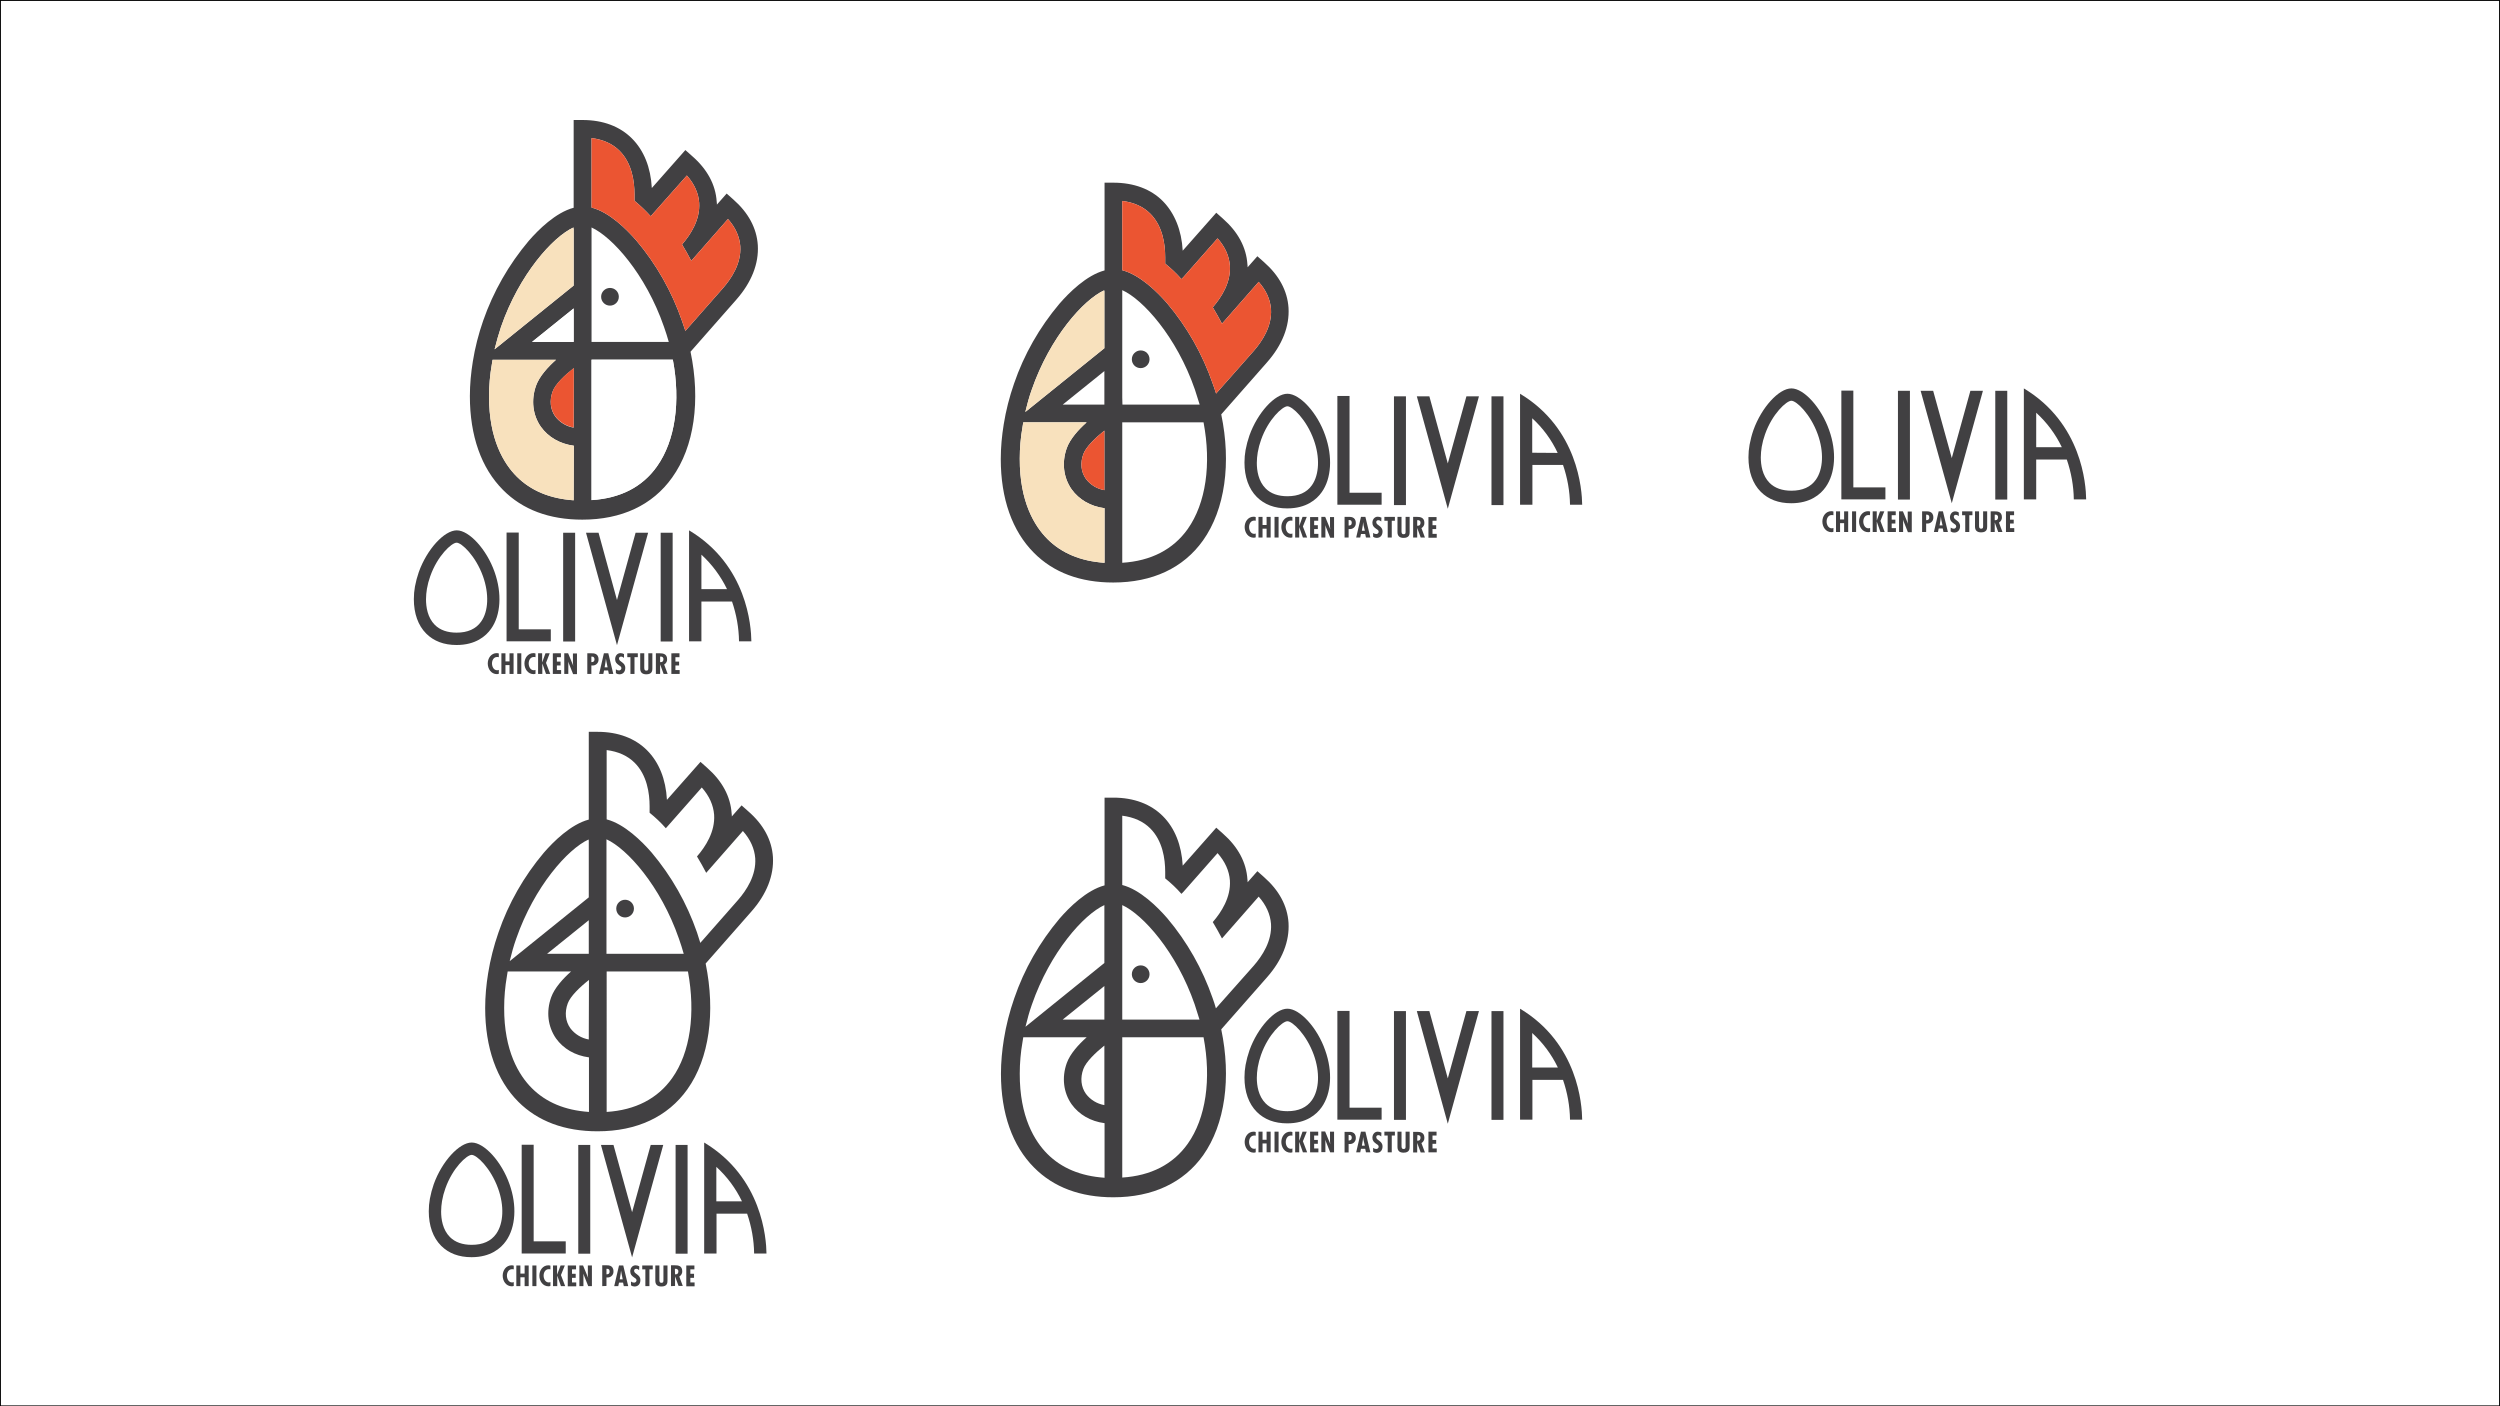 <?xml version="1.0" encoding="utf-8"?>
<!-- Generator: Adobe Illustrator 23.0.2, SVG Export Plug-In . SVG Version: 6.00 Build 0)  -->
<svg version="1.1" id="Layer_1" xmlns="http://www.w3.org/2000/svg" xmlns:xlink="http://www.w3.org/1999/xlink" x="0px" y="0px"
	 viewBox="0 0 1356.2 762.9" style="enable-background:new 0 0 1356.2 762.9;" xml:space="preserve">
<rect x="0" y="0" width="1356.2" height="762.9" fill="#333333" stroke="none"/>
<style type="text/css">
	.st0{fill:#FFFFFF;stroke:#000000;stroke-miterlimit:10;}
	.st1{fill:#414042;}
	.st2{fill:#FFFFFF;}
	.st3{fill:#F8E1BD;}
	.st4{fill:#EB5532;}
</style>
<rect class="st0" width="1356.2" height="762.9"/>
<title>Asset 4</title>
<path class="st1" d="M618.8,523.7c-2.6,0-4.8,2.1-4.8,4.8c0,2.6,2.1,4.8,4.8,4.8c2.6,0,4.8-2.1,4.8-4.8
	C623.6,525.9,621.5,523.7,618.8,523.7z"/>
<path class="st1" d="M662.5,558.4l24.8-28.2c8.3-9.4,12.3-19.6,11.7-29.6c-0.6-9.2-5.1-17.6-13.3-24.8l-3.6-3.2l-5.3,6
	c0-0.5,0-1.1-0.1-1.6c-0.6-9.2-5.1-17.6-13.3-24.8l-3.6-3.2l-18.2,20.6c-0.6-11.1-4.3-20.4-10.8-26.9s-15.7-10-26.8-10h-4.8v47.6
	c-9.8,2.6-19.2,12-24.4,18c-10.8,12.8-19.2,27.5-24.6,43.3c-2.5,7.2-4.4,14.6-5.6,22.1c-1,6.2-1.6,12.5-1.6,18.8
	c0,21.5,6.2,39.1,18,50.9c10.6,10.7,25.1,16.1,43,16.1c21.3,0,38.1-7.9,48.7-22.8C664.6,609.8,668,584.7,662.5,558.4z M599.1,638.9
	c-12.9-0.9-23.2-5.2-30.9-12.9c-6.9-6.9-15.1-20.1-15-43.6c0-5.7,0.5-11.5,1.5-17.2c0.1-0.8,0.3-1.7,0.4-2.5h34.4
	c-4.5,4-9,9-10.8,14c-2.8,7.8-1.8,16,2.6,22.3c4,5.6,10.3,9.3,17.9,10.3v29.6H599.1z M599.1,599.5c-4-0.7-7.6-2.9-10-6.1
	c-2.7-3.8-3.2-8.6-1.4-13.5c1.4-3.8,6.4-8.7,11.4-12.7V599.5z M599.1,553.1h-22.6l22.6-18.2V553.1z M599.1,491.7L599.1,491.7v30.7
	L556.3,557c1-4.1,2.1-8.2,3.5-12.1c9.9-28.5,28.1-48.8,39.3-53.9V491.7z M608.8,549.2V491c11.2,5.1,29.4,25.3,39.3,53.9
	c0.9,2.7,1.8,5.5,2.6,8.2h-41.9L608.8,549.2z M644.3,620.5c-7.9,11.1-19.9,17.3-35.5,18.3v-76.1h44.1
	C657.2,585.4,654.2,606.6,644.3,620.5z M657.8,541.4c-5.5-15.8-13.8-30.5-24.6-43.3c-5.2-6-14.7-15.5-24.4-18v-37.6
	c6.3,0.8,11.4,3.1,15.2,6.9c6.7,6.7,8.1,16.5,8.1,23.6v3.5c3.2,2.6,6.1,5.3,8.8,8.4l1-1l18.6-21.1c4.1,4.6,6.3,9.6,6.7,14.8
	c0.6,9.2-4.7,17.3-9.2,22.5l-0.1,0.1c1.8,2.9,3.4,5.9,5,8.9l14.9-17l0,0l5-5.7c4.1,4.6,6.3,9.6,6.7,14.8c0.6,9.3-4.8,17.4-9.3,22.6
	L659.6,547C659.1,545.2,658.5,543.3,657.8,541.4L657.8,541.4z"/>
<path class="st1" d="M681.2,616.1c-0.3-0.1-0.5-0.1-0.8-0.1c-1.9,0-2.8,1.8-2.8,3.5s0.9,3.7,2.8,3.7c0.3,0,0.6-0.1,0.8-0.2v2.1
	c-0.3,0.1-0.7,0.2-1,0.2c-3.2,0-5-2.9-5-5.8c0-2.8,1.8-5.6,4.9-5.6c0.4,0,0.8,0.1,1.1,0.2V616.1z"/>
<path class="st1" d="M684.9,613.9v4.4h2.2v-4.4h2.2v11.2h-2.2v-4.8h-2.2v4.8h-2.2v-11.2H684.9z"/>
<path class="st1" d="M693.6,613.9v11.2h-2.2v-11.2H693.6z"/>
<path class="st1" d="M701.1,616.1c-0.3-0.1-0.5-0.1-0.8-0.1c-1.9,0-2.8,1.8-2.8,3.5s0.8,3.7,2.8,3.7c0.3,0,0.6-0.1,0.8-0.2v2.1
	c-0.3,0.1-0.7,0.2-1,0.2c-3.2,0-5-2.9-5-5.8c0-2.8,1.8-5.6,4.9-5.6c0.4,0,0.8,0.1,1.1,0.2V616.1z"/>
<path class="st1" d="M704.8,613.9v5l0,0l1.8-5h2.3l-2.1,5.2l2.3,6h-2.3l-2-5.7l0,0v5.7h-2.2v-11.2H704.8z"/>
<path class="st1" d="M715.1,613.9v2.1h-2.2v2.4h2v2.1h-2v2.5h2.3v2.1h-4.5v-11.2L715.1,613.9L715.1,613.9z"/>
<path class="st1" d="M718.9,613.9l2.8,6.8l0,0c-0.1-0.6-0.2-1.1-0.2-1.7v-5.1h2.2v11.2h-2.1l-2.7-6.8l0,0l0.1,1.1v5.6h-2.2v-11.2
	h2.1V613.9z"/>
<path class="st1" d="M729.4,625.2V614h2.3c0.5,0,3.8-0.3,3.8,3.3c0.1,1.7-1.2,3.2-2.9,3.3c-0.2,0-0.3,0-0.5,0h-0.5v4.6L729.4,625.2z
	 M731.6,618.7c1.1,0,1.7-0.4,1.7-1.5c0-0.8-0.3-1.5-1.3-1.5h-0.4V618.7z"/>
<path class="st1" d="M740.7,613.9l2.7,11.2H741l-0.4-1.9h-2.3l-0.4,1.9h-2.2l2.6-11.2H740.7z M739.7,618.5l-0.2-1.7l0,0l-0.2,1.7
	l-0.5,3h1.6L739.7,618.5z"/>
<path class="st1" d="M749.3,616.5c-0.4-0.4-1-0.7-1.6-0.7s-1.1,0.4-1.1,0.9c0,0.1,0,0.1,0,0.2c0,1.8,3.4,1.9,3.4,5
	c0,2-1.1,3.5-3.2,3.5c-0.7,0-1.3-0.2-1.9-0.6v-2.1c0.5,0.4,1.1,0.6,1.7,0.6c0.7,0,1.2-0.5,1.3-1.1v-0.1c0-0.9-0.7-1.2-1.3-1.6
	c-1.3-0.9-2.1-1.7-2.1-3.3s1-3.3,2.9-3.3c0.7,0,1.4,0.2,2,0.5L749.3,616.5z"/>
<path class="st1" d="M756.7,613.9v2.1H755v9.1h-2.2V616H751v-2.1H756.7z"/>
<path class="st1" d="M760.3,613.9v7.3c0,0.9-0.1,2.1,1.1,2.1s1.1-0.8,1.1-1.7v-7.7h2.2v8.2c0,1.2-0.1,3.2-3.3,3.2
	c-2.1,0-3.3-1-3.3-3.1v-8.3H760.3z"/>
<path class="st1" d="M766.6,625.2V614h2.2c1.4,0,3.9,0.2,3.9,3.2c0.1,1.2-0.6,2.3-1.6,2.9l1.9,5.1h-2.3l-1.9-5.2l0,0v5.2H766.6z
	 M768.8,618.8h0.4c1,0,1.4-0.7,1.4-1.6c0.1-0.7-0.4-1.3-1.1-1.4c-0.1,0-0.2,0-0.3,0h-0.3L768.8,618.8z"/>
<path class="st1" d="M779.3,613.9v2.1h-2.2v2.4h2v2.1h-2v2.5h2.3v2.1h-4.5v-11.2L779.3,613.9L779.3,613.9z"/>
<path class="st1" d="M698.4,547.2c-6.8,0-16.2,10.3-20.6,22.6c-0.9,2.6-1.6,5.2-2.1,7.9c-0.4,2.2-0.6,4.5-0.6,6.8
	c0,7.8,2.3,14.3,6.7,18.7c4.1,4.1,9.6,6.2,16.5,6.2c10.3,0,15.9-4.8,18.7-8.8c5.3-7.5,6-19.3,1.9-30.8
	C714.7,557.6,705.2,547.2,698.4,547.2z M711.7,596.8c-2.8,4-7.3,6-13.3,6c-5,0-9-1.4-11.8-4.2c-4-4-4.8-9.8-4.8-13.9
	c0-1.9,0.2-3.8,0.5-5.7c0.4-2.3,1-4.6,1.8-6.8c3.9-11.1,11.6-18.2,14.3-18.2s10.3,7.1,14.3,18.2l0,0
	C716.1,581.6,715.7,591.1,711.7,596.8L711.7,596.8z"/>
<polygon class="st1" points="732.1,548.4 725.5,548.4 725.5,607.4 749.5,607.4 749.5,600.9 732.1,600.9 "/>
<polygon class="st1" points="785.4,585 775.4,548.5 768.6,548.5 785.4,609.6 802.3,548.5 795.5,548.5 "/>
<rect x="756.2" y="548.5" class="st1" width="6.5" height="59"/>
<rect x="809.1" y="548.5" class="st1" width="6.5" height="59"/>
<path class="st1" d="M824.6,547.2v60.2h6.7v-21.6h16.6c2.4,7,3.7,14.3,3.8,21.6h6.6C858.2,599.3,856.1,566.1,824.6,547.2z
	 M831.2,579.1v-18.7c5.8,5.3,10.5,11.6,13.9,18.7H831.2z"/>
<path class="st1" d="M339.1,488.1c-2.6,0-4.8,2.1-4.8,4.8s2.1,4.8,4.8,4.8c2.6,0,4.8-2.1,4.8-4.8S341.7,488.1,339.1,488.1z"/>
<path class="st1" d="M382.8,522.7l24.8-28.2c8.3-9.4,12.3-19.6,11.7-29.6c-0.6-9.2-5.1-17.6-13.4-24.8l-3.6-3.2l-5.3,6
	c0-0.5,0-1.1-0.1-1.6c-0.6-9.2-5.1-17.6-13.3-24.8l-3.6-3.2l-18.2,20.6c-0.6-11.2-4.3-20.4-10.8-26.9s-15.7-10-26.8-10h-4.8v47.6
	c-9.8,2.6-19.2,12-24.4,18c-10.8,12.8-19.2,27.5-24.6,43.3c-2.5,7.2-4.4,14.6-5.6,22.1c-1,6.2-1.6,12.5-1.6,18.8
	c0,21.5,6.2,39.1,18,50.9c10.6,10.6,25.1,16,43,16c21.3,0,38.1-7.9,48.7-22.8C384.8,574.2,388.2,549.1,382.8,522.7z M319.4,603.2
	c-12.9-0.9-23.2-5.2-30.9-12.9c-6.9-6.9-15.1-20.1-15-43.6c0-5.7,0.5-11.5,1.5-17.2c0.1-0.8,0.3-1.7,0.4-2.5h34.4
	c-4.5,4-9,9-10.8,14c-2.8,7.8-1.8,15.9,2.6,22.3c4,5.6,10.3,9.3,17.9,10.3v29.6H319.4z M319.4,563.9c-4-0.7-7.6-2.9-10-6.1
	c-2.7-3.8-3.2-8.6-1.4-13.5c1.4-3.8,6.4-8.7,11.5-12.7L319.4,563.9z M319.4,517.4h-22.6l22.6-18.2V517.4z M319.4,456.1L319.4,456.1
	v30.7l-42.9,34.6c1-4.1,2.1-8.2,3.5-12.1c9.9-28.5,28.1-48.8,39.3-53.9L319.4,456.1z M329,513.6v-58.3c11.2,5.1,29.4,25.3,39.3,53.9
	c1,2.7,1.8,5.5,2.6,8.2H329V513.6z M364.6,584.9c-7.9,11.1-19.9,17.3-35.5,18.3V527h44.1C377.4,549.8,374.5,571,364.6,584.9
	L364.6,584.9z M378.1,505.8c-5.5-15.8-13.8-30.5-24.6-43.3c-5.2-6-14.7-15.5-24.4-18v-37.6c6.3,0.8,11.4,3.1,15.2,6.9
	c6.7,6.7,8.1,16.5,8.1,23.6v3.5c3.2,2.6,6.1,5.3,8.8,8.4l0.9-1l18.6-21.1c4.1,4.6,6.3,9.6,6.7,14.8c0.6,9.2-4.7,17.3-9.2,22.5
	l-0.1,0.1c1.8,2.9,3.4,5.9,5,8.9l14.9-17l0,0l5-5.7c4.1,4.6,6.3,9.6,6.7,14.8c0.6,9.3-4.8,17.4-9.3,22.6l-20.5,23.3
	C379.3,509.5,378.7,507.7,378.1,505.8L378.1,505.8z"/>
<path class="st1" d="M278.6,688.6c-0.3-0.1-0.5-0.1-0.8-0.1c-1.9,0-2.8,1.8-2.8,3.5s0.9,3.7,2.8,3.7c0.3,0,0.6-0.1,0.9-0.2v2.1
	c-0.3,0.1-0.7,0.2-1,0.2c-3.2,0-5-2.9-5-5.8c0-2.8,1.8-5.6,4.9-5.6c0.4,0,0.8,0.1,1.1,0.2v2H278.6z"/>
<path class="st1" d="M282.3,686.5v4.4h2.3v-4.4h2.2v11.2h-2.2v-4.8h-2.3v4.8h-2.2v-11.2H282.3z"/>
<path class="st1" d="M291,686.5v11.2h-2.2v-11.2H291z"/>
<path class="st1" d="M298.5,688.6c-0.3-0.1-0.5-0.1-0.8-0.1c-1.9,0-2.8,1.8-2.8,3.5s0.9,3.7,2.8,3.7c0.3,0,0.6-0.1,0.9-0.2v2.1
	c-0.3,0.1-0.7,0.2-1,0.2c-3.2,0-5-2.9-5-5.8c0-2.8,1.8-5.6,4.9-5.6c0.4,0,0.8,0.1,1.1,0.2v2H298.5z"/>
<path class="st1" d="M302.2,686.5v5l0,0l1.9-5h2.3l-2.1,5.2l2.3,6h-2.3l-2-5.7l0,0v5.7H300v-11.2H302.2z"/>
<path class="st1" d="M312.5,686.5v2.1h-2.2v2.4h2v2.2h-2v2.5h2.3v2.1H308v-11.3H312.5z"/>
<path class="st1" d="M316.3,686.5l2.8,6.8l0,0c-0.1-0.6-0.2-1.1-0.2-1.7v-5.1h2.2v11.2h-2l-2.7-6.8l0,0l0.1,1.1v0.5v5.2h-2.2v-11.2
	H316.3z"/>
<path class="st1" d="M326.7,697.7v-11.3h2.3c0.5,0,3.8-0.3,3.8,3.3c0.1,1.7-1.2,3.2-2.9,3.3c-0.2,0-0.3,0-0.5,0H329v4.6L326.7,697.7
	z M329,691.3c1.1,0,1.7-0.4,1.7-1.5c0-0.8-0.3-1.5-1.3-1.5H329V691.3z"/>
<path class="st1" d="M338.1,686.5l2.7,11.2h-2.4l-0.4-1.9h-2.2l-0.4,1.9h-2.2l2.6-11.2H338.1z M337.2,691l-0.3-1.7l0,0l-0.2,1.7
	l-0.5,3h1.6L337.2,691z"/>
<path class="st1" d="M346.7,689c-0.4-0.4-1-0.7-1.6-0.7s-1.1,0.4-1.1,0.9c0,0.1,0,0.1,0,0.2c0,1.8,3.4,1.9,3.4,5
	c0,2-1.1,3.5-3.2,3.5c-0.7,0-1.3-0.2-1.9-0.6v-2.1c0.5,0.4,1.1,0.6,1.7,0.6c0.7,0,1.2-0.5,1.3-1.1v-0.1c0-0.9-0.7-1.2-1.3-1.6
	c-1.3-0.9-2.1-1.7-2.1-3.3s1-3.3,2.9-3.3c0.7,0,1.4,0.2,2,0.6L346.7,689z"/>
<path class="st1" d="M354.1,686.5v2.1h-1.8v9.1h-2.2v-9.1h-1.7v-2.1H354.1z"/>
<path class="st1" d="M357.7,686.5v7.3c0,0.9-0.1,2.1,1.1,2.1s1.1-0.8,1.1-1.7v-7.7h2.2v8.2c0,1.2-0.1,3.2-3.3,3.2
	c-2.1,0-3.3-1-3.3-3.1v-8.3H357.7z"/>
<path class="st1" d="M364,697.7v-11.3h2.2c1.4,0,3.9,0.1,3.9,3.2c0.1,1.2-0.6,2.3-1.6,2.9l1.9,5.1h-2.3l-1.9-5.2l0,0v5.2L364,697.7z
	 M366.2,691.3h0.4c1,0,1.4-0.7,1.4-1.6c0.1-0.7-0.5-1.3-1.2-1.4c-0.1,0-0.2,0-0.4,0h-0.3L366.2,691.3z"/>
<path class="st1" d="M376.7,686.5v2.1h-2.2v2.4h2v2.2h-2v2.5h2.3v2.1h-4.5v-11.3H376.7z"/>
<path class="st1" d="M255.9,619.8c-6.8,0-16.2,10.3-20.6,22.6c-0.9,2.6-1.6,5.2-2.1,7.9c-0.4,2.2-0.6,4.5-0.6,6.8
	c0,7.8,2.3,14.3,6.7,18.7c4.1,4.1,9.6,6.2,16.5,6.2c10.3,0,15.9-4.8,18.7-8.8c5.3-7.5,6-19.3,1.9-30.8
	C272.1,630.1,262.7,619.8,255.9,619.8z M269.2,669.3c-2.8,4-7.3,6-13.3,6c-5,0-9-1.4-11.8-4.2c-4-4-4.8-9.8-4.8-13.9
	c0-1.9,0.2-3.8,0.5-5.7c0.4-2.3,1-4.6,1.8-6.8c3.9-11.1,11.6-18.2,14.3-18.2s10.3,7.1,14.3,18.2l0,0
	C273.6,654.1,273.2,663.6,269.2,669.3z"/>
<polygon class="st1" points="289.5,621 283,621 283,680 306.9,680 306.9,673.4 289.5,673.4 "/>
<polygon class="st1" points="342.9,657.6 332.8,621.1 326,621.1 342.9,682.1 359.8,621.1 353,621.1 "/>
<rect x="313.7" y="621.1" class="st1" width="6.5" height="59"/>
<rect x="366.5" y="621.1" class="st1" width="6.5" height="59"/>
<path class="st1" d="M382,619.8V680h6.7v-21.6h16.6c2.4,7,3.7,14.3,3.8,21.6h6.7C415.7,671.9,413.5,638.7,382,619.8z M388.6,651.7
	V633c5.8,5.3,10.5,11.6,13.9,18.7H388.6z"/>
<path class="st2" d="M320.9,181.7v-58.2c11.2,5.1,29.4,25.3,39.3,53.9c1,2.7,1.8,5.5,2.6,8.2h-41.9V181.7z"/>
<path class="st1" d="M330.9,156.2c-2.6,0-4.8,2.1-4.8,4.8c0,2.6,2.1,4.8,4.8,4.8c2.6,0,4.8-2.1,4.8-4.8
	C335.7,158.3,333.6,156.2,330.9,156.2z"/>
<path class="st1" d="M374.6,190.8l24.8-28.2c8.3-9.4,12.3-19.6,11.7-29.6c-0.6-9.2-5.1-17.6-13.3-24.8l-3.6-3.2l-5.3,6
	c0-0.5,0-1.1-0.1-1.6c-0.6-9.2-5.1-17.6-13.4-24.8l-3.6-3.2L353.6,102c-0.6-11.2-4.3-20.4-10.8-26.9s-15.6-10-26.8-10h-4.8v47.6
	c-9.8,2.6-19.2,12-24.4,18c-10.8,12.8-19.2,27.5-24.7,43.3c-2.5,7.2-4.4,14.6-5.6,22.1c-1,6.2-1.6,12.5-1.6,18.8
	c0,21.5,6.2,39.1,18,50.9c10.6,10.7,25.1,16.1,43,16.1c21.3,0,38.1-7.9,48.7-22.8C376.7,242.3,380.1,217.2,374.6,190.8z
	 M311.2,271.4c-12.9-0.9-23.2-5.2-30.9-12.9c-6.9-6.9-15.1-20.1-15-43.6c0-5.7,0.5-11.5,1.5-17.2c0.1-0.8,0.3-1.7,0.4-2.5h34.4
	c-4.5,4-9,9-10.8,14c-2.8,7.8-1.8,16,2.6,22.3c4,5.6,10.3,9.3,17.9,10.3L311.2,271.4z M311.2,232c-4-0.7-7.6-2.9-10-6.1
	c-2.7-3.8-3.2-8.6-1.4-13.5c1.4-3.9,6.4-8.7,11.5-12.7L311.2,232z M311.2,185.5h-22.6l22.6-18.2V185.5z M311.2,124.2L311.2,124.2
	v30.7l-42.9,34.6c1-4.1,2.2-8.2,3.5-12.2c9.9-28.5,28.1-48.8,39.3-53.9v0.8H311.2z M320.9,181.7v-58.3c11.2,5.1,29.4,25.3,39.3,53.9
	c1,2.7,1.8,5.5,2.6,8.2h-41.9V181.7z M356.4,253c-7.9,11.2-19.9,17.3-35.5,18.3v-76.2H365C369.3,217.9,366.3,239.1,356.4,253
	L356.4,253z M369.9,173.9c-5.5-15.8-13.8-30.5-24.6-43.3c-5.2-6-14.6-15.5-24.4-18V74.9c6.3,0.8,11.4,3.1,15.2,6.9
	c6.7,6.7,8.1,16.5,8.1,23.6v3.5c3.1,2.6,6.1,5.4,8.8,8.4l0.9-1l18.7-21.1c4.1,4.6,6.3,9.6,6.7,14.8c0.6,9.2-4.7,17.3-9.2,22.5
	l-0.1,0.1c1.8,2.9,3.4,5.9,5,8.9l14.9-17l0,0l5-5.7c4.1,4.6,6.3,9.6,6.7,14.8c0.6,9.3-4.8,17.4-9.3,22.6l-20.5,23.3
	C371.2,177.6,370.6,175.8,369.9,173.9z"/>
<path class="st3" d="M311.2,271.4c-12.9-0.9-23.2-5.2-30.9-12.9c-6.9-6.9-15.1-20.1-15-43.6c0-5.7,0.5-11.5,1.5-17.2
	c0.1-0.8,0.3-1.7,0.4-2.5h34.4c-4.5,4-9,9-10.8,14c-2.8,7.8-1.8,16,2.6,22.3c4,5.6,10.3,9.3,17.9,10.3L311.2,271.4z"/>
<path class="st4" d="M311.2,231.9c-4-0.7-7.6-2.9-10-6.1c-2.7-3.8-3.2-8.6-1.4-13.5c1.4-3.9,6.4-8.7,11.5-12.7L311.2,231.9z"/>
<polygon class="st2" points="311.2,185.5 288.6,185.5 311.2,167.3 "/>
<path class="st4" d="M369.9,173.9c-5.5-15.8-13.8-30.5-24.6-43.3c-5.2-6-14.6-15.5-24.4-18V74.9c6.3,0.8,11.4,3.1,15.2,6.9
	c6.7,6.7,8.1,16.5,8.1,23.6v3.5c3.1,2.6,6.1,5.4,8.8,8.4l0.9-1l18.7-21.1c4.1,4.6,6.3,9.6,6.7,14.8c0.6,9.2-4.7,17.3-9.2,22.5
	l-0.1,0.1c1.8,2.9,3.4,5.9,5,8.9l14.9-17l0,0l5-5.7c4.1,4.6,6.3,9.6,6.7,14.8c0.6,9.3-4.8,17.4-9.3,22.6l-20.5,23.3
	C371.2,177.6,370.6,175.8,369.9,173.9z"/>
<path class="st2" d="M356.4,253c-7.9,11.2-19.9,17.3-35.5,18.3v-76.2H365C369.3,217.9,366.3,239.1,356.4,253z"/>
<path class="st3" d="M311.2,124.2L311.2,124.2v30.7l-42.9,34.6c1-4.1,2.2-8.2,3.5-12.2c9.9-28.5,28.1-48.8,39.3-53.9v0.8H311.2z"/>
<path class="st1" d="M270.5,356.5c-0.3-0.1-0.6-0.1-0.8-0.1c-1.9,0-2.8,1.8-2.8,3.5s0.9,3.7,2.8,3.7c0.3,0,0.6-0.1,0.9-0.2v2.1
	c-0.3,0.1-0.7,0.2-1,0.2c-3.2,0-5-2.9-5-5.8c0-2.8,1.8-5.6,4.9-5.6c0.4,0,0.8,0.1,1.1,0.2v2H270.5z"/>
<path class="st1" d="M274.2,354.4v4.4h2.2v-4.4h2.2v11.2h-2.2v-4.8h-2.2v4.8H272v-11.2H274.2z"/>
<path class="st1" d="M282.8,354.4v11.2h-2.2v-11.2H282.8z"/>
<path class="st1" d="M290.4,356.5c-0.3-0.1-0.6-0.1-0.8-0.1c-1.9,0-2.8,1.8-2.8,3.5s0.9,3.7,2.8,3.7c0.3,0,0.6-0.1,0.9-0.2v2.1
	c-0.3,0.1-0.7,0.2-1,0.2c-3.2,0-5-2.9-5-5.8c0-2.8,1.8-5.6,4.9-5.6c0.4,0,0.8,0.1,1.1,0.2v2H290.4z"/>
<path class="st1" d="M294.1,354.4v5l0,0l1.8-5h2.3l-2,5.2l2.3,6h-2.3l-2-5.7l0,0v5.7h-2.3v-11.2H294.1z"/>
<path class="st1" d="M304.3,354.4v2.1h-2.2v2.4h2v2.1h-2v2.5h2.3v2.1h-4.5v-11.2H304.3z"/>
<path class="st1" d="M308.2,354.4l2.8,6.8l0,0c-0.1-0.6-0.2-1.1-0.2-1.7v-5h2.2v11.2h-2.1l-2.7-6.8l0,0l0.1,1.1v0.5v5.1h-2.2v-11.2
	H308.2z"/>
<path class="st1" d="M318.6,365.6v-11.2h2.3c0.5,0,3.8-0.3,3.8,3.3c0.1,1.7-1.2,3.2-2.9,3.3c-0.2,0-0.3,0-0.5,0h-0.5v4.6
	L318.6,365.6z M320.8,359.2c1.1,0,1.7-0.4,1.7-1.5c0-0.8-0.3-1.5-1.3-1.5h-0.4L320.8,359.2L320.8,359.2z"/>
<path class="st1" d="M330,354.4l2.7,11.2h-2.4l-0.4-1.9h-2.2l-0.4,1.9H325l2.6-11.2H330z M329,359l-0.3-1.7l0,0l-0.2,1.7l-0.5,3h1.6
	L329,359z"/>
<path class="st1" d="M338.5,356.9c-0.4-0.4-1-0.7-1.6-0.7s-1.1,0.4-1.1,0.9c0,0.1,0,0.1,0,0.2c0,1.8,3.4,1.9,3.4,5
	c0,2-1.1,3.5-3.2,3.5c-0.7,0-1.3-0.2-1.9-0.6v-2.1c0.5,0.4,1.1,0.6,1.7,0.6c0.7,0,1.2-0.5,1.3-1.1v-0.1c0-0.9-0.7-1.2-1.3-1.6
	c-1.3-0.9-2.1-1.7-2.1-3.3c0-1.6,1-3.3,2.9-3.3c0.7,0,1.3,0.2,1.9,0.5L338.5,356.9z"/>
<path class="st1" d="M346,354.4v2.1h-1.8v9.1H342v-9.1h-1.7v-2.1H346z"/>
<path class="st1" d="M349.5,354.4v7.3c0,0.9-0.1,2.1,1.1,2.1s1.1-0.8,1.1-1.7v-7.7h2.2v8.2c0,1.2-0.1,3.2-3.3,3.2
	c-2.1,0-3.3-1-3.3-3.1v-8.3H349.5z"/>
<path class="st1" d="M355.8,365.6v-11.2h2.2c1.4,0,3.9,0.2,3.9,3.2c0.1,1.2-0.6,2.3-1.6,2.9l1.9,5.1H360l-1.9-5.2l0,0v5.2H355.8z
	 M358.1,359.2h0.4c1,0,1.4-0.7,1.4-1.6c0.1-0.7-0.4-1.3-1.1-1.4c-0.1,0-0.3,0-0.4,0h-0.3V359.2z"/>
<path class="st1" d="M368.6,354.4v2.1h-2.2v2.4h2v2.1h-2v2.5h2.3v2.1h-4.5v-11.2H368.6z"/>
<path class="st1" d="M247.8,287.7c-6.8,0-16.2,10.3-20.6,22.6c-0.9,2.6-1.6,5.2-2.1,7.9c-0.4,2.2-0.6,4.5-0.6,6.8
	c0,7.8,2.3,14.3,6.7,18.7c4.1,4.1,9.6,6.2,16.5,6.2c10.3,0,15.9-4.8,18.7-8.8c5.3-7.4,6-19.2,1.9-30.8
	C264,298,254.5,287.7,247.8,287.7z M261,337.2c-2.8,4-7.3,6-13.3,6c-5,0-9-1.4-11.8-4.2c-4-4-4.8-9.8-4.8-13.9
	c0-1.9,0.2-3.8,0.5-5.7c0.4-2.3,1-4.6,1.8-6.8c3.9-11.1,11.6-18.2,14.3-18.2s10.3,7.1,14.3,18.2l0,0
	C265.4,322.1,265,331.6,261,337.2z"/>
<polygon class="st1" points="281.4,288.9 274.8,288.9 274.8,347.9 298.8,347.9 298.8,341.4 281.4,341.4 "/>
<polygon class="st1" points="334.7,325.5 324.7,289 317.9,289 334.7,350 351.6,289 344.8,289 "/>
<rect x="305.5" y="289" class="st1" width="6.5" height="59"/>
<rect x="358.4" y="289" class="st1" width="6.5" height="59"/>
<path class="st1" d="M373.8,287.7v60.2h6.7v-21.6h16.6c2.4,7,3.7,14.3,3.8,21.6h6.7C407.5,339.8,405.4,306.6,373.8,287.7z
	 M380.5,319.6v-18.7c5.8,5.3,10.5,11.7,13.9,18.7H380.5z"/>
<path class="st2" d="M608.8,215.6v-58.2c11.2,5,29.5,25.3,39.3,53.9c0.9,2.7,1.8,5.5,2.6,8.2h-41.9L608.8,215.6L608.8,215.6z"/>
<path class="st2" d="M644.3,287c-7.9,11.1-19.9,17.3-35.5,18.3v-76.2h44.1C657.2,251.8,654.2,273,644.3,287z"/>
<polygon class="st2" points="599.1,219.5 576.5,219.5 599.1,201.2 "/>
<path class="st1" d="M618.8,190.1c-2.6,0-4.8,2.1-4.8,4.8s2.1,4.8,4.8,4.8c2.6,0,4.8-2.1,4.8-4.8S621.5,190.1,618.8,190.1z"/>
<path class="st1" d="M662.5,224.8l24.8-28.2c8.3-9.4,12.3-19.6,11.7-29.6c-0.6-9.2-5.1-17.6-13.3-24.8l-3.6-3.2l-5.3,6
	c0-0.5,0-1.1-0.1-1.6c-0.6-9.2-5.1-17.6-13.3-24.8l-3.6-3.2L641.6,136c-0.6-11.1-4.4-20.4-10.8-26.9s-15.7-10-26.8-10h-4.8v47.6
	c-9.8,2.6-19.3,12.1-24.5,18.1c-10.8,12.8-19.2,27.5-24.6,43.3c-2.5,7.2-4.4,14.6-5.6,22.1c-1,6.2-1.6,12.5-1.6,18.8
	c0,21.5,6.2,39.1,18,50.9c10.6,10.7,25.1,16.1,43,16.1c21.3,0,38.1-7.9,48.7-22.8C664.6,276.3,668,251.2,662.5,224.8z M599.1,305.3
	c-12.9-0.9-23.2-5.2-30.9-12.9c-6.9-6.9-15.1-20.1-15-43.6c0-5.8,0.5-11.5,1.5-17.2c0.1-0.8,0.3-1.7,0.4-2.5h34.4
	c-4.5,4-9,9-10.8,14c-2.8,7.8-1.8,16,2.6,22.3c4,5.6,10.3,9.3,17.9,10.3v29.6H599.1z M599.1,265.9c-4-0.7-7.6-2.9-10-6.1
	c-2.7-3.8-3.2-8.6-1.4-13.5c1.4-3.8,6.4-8.7,11.4-12.7V265.9z M599.1,219.5h-22.6l22.6-18.2V219.5z M599.1,158.2L599.1,158.2v30.7
	l-42.9,34.6c1-4.1,2.1-8.2,3.5-12.1c9.9-28.5,28.1-48.8,39.3-53.9L599.1,158.2z M608.8,215.6v-58.2c11.2,5,29.5,25.3,39.4,53.9
	c0.9,2.7,1.8,5.5,2.6,8.2h-41.9L608.8,215.6z M644.3,287c-7.9,11.1-19.9,17.3-35.5,18.3v-76.2h44.1C657.2,251.8,654.2,273,644.3,287
	L644.3,287z M657.8,207.9c-5.5-15.8-13.8-30.5-24.6-43.3c-5.2-6-14.7-15.5-24.4-18V109c6.3,0.8,11.4,3.1,15.2,6.9
	c6.7,6.7,8.1,16.5,8.1,23.6v3.5c3.2,2.6,6.1,5.3,8.8,8.4l1-1l18.6-21.1c4.1,4.6,6.3,9.6,6.7,14.8c0.6,9.2-4.7,17.3-9.2,22.5
	l-0.1,0.1c1.8,2.9,3.4,5.9,5,8.9l14.9-17l0,0l5-5.7c4.1,4.6,6.3,9.6,6.7,14.8c0.6,9.3-4.8,17.4-9.3,22.6l-20.5,23.2
	C659.1,211.6,658.5,209.7,657.8,207.9L657.8,207.9z"/>
<path class="st1" d="M681.2,282.5c-0.3-0.1-0.6-0.1-0.8-0.1c-1.9,0-2.8,1.8-2.8,3.5s0.9,3.7,2.8,3.7c0.3,0,0.6-0.1,0.8-0.2v2.1
	c-0.3,0.1-0.7,0.2-1,0.2c-3.2,0-5-2.9-5-5.8c0-2.8,1.8-5.6,4.9-5.6c0.4,0,0.8,0.1,1.1,0.2V282.5z"/>
<path class="st1" d="M684.9,280.4v4.4h2.2v-4.4h2.2v11.2h-2.2v-4.8h-2.2v4.8h-2.2v-11.2H684.9z"/>
<path class="st1" d="M693.6,280.4v11.2h-2.2v-11.2H693.6z"/>
<path class="st1" d="M701.1,282.5c-0.3-0.1-0.6-0.1-0.8-0.1c-1.9,0-2.8,1.8-2.8,3.5s0.8,3.7,2.8,3.7c0.3,0,0.6-0.1,0.8-0.2v2.1
	c-0.3,0.1-0.7,0.2-1,0.2c-3.2,0-5-2.9-5-5.8c0-2.8,1.8-5.6,4.9-5.6c0.4,0,0.8,0.1,1.1,0.2V282.5z"/>
<path class="st1" d="M704.8,280.4v5l0,0l1.8-5h2.3l-2.1,5.2l2.3,6h-2.3l-2-5.7l0,0v5.7h-2.2v-11.2H704.8z"/>
<path class="st1" d="M715.1,280.4v2.1h-2.2v2.4h2v2.1h-2v2.6h2.3v2.1h-4.5v-11.2h4.4V280.4z"/>
<path class="st1" d="M718.9,280.4l2.8,6.8l0,0c-0.1-0.6-0.2-1.1-0.2-1.7v-5h2.2v11.2h-2.1l-2.7-6.8l0,0l0.1,1.1v5.6h-2.2v-11.2
	H718.9z"/>
<path class="st1" d="M729.4,291.6v-11.2h2.3c0.5,0,3.8-0.3,3.8,3.3c0.1,1.7-1.2,3.2-2.9,3.3c-0.2,0-0.3,0-0.5,0h-0.5v4.6
	L729.4,291.6z M731.6,285.1c1.1,0,1.7-0.4,1.7-1.5c0-0.8-0.3-1.5-1.3-1.5h-0.4V285.1z"/>
<path class="st1" d="M740.7,280.4l2.7,11.2H741l-0.4-1.9h-2.3l-0.4,1.9h-2.2l2.6-11.2H740.7z M739.7,284.9l-0.2-1.7l0,0l-0.2,1.7
	l-0.5,3h1.6L739.7,284.9z"/>
<path class="st1" d="M749.3,282.9c-0.4-0.4-1-0.7-1.6-0.7s-1.1,0.4-1.1,0.9c0,0.1,0,0.1,0,0.2c0,1.8,3.4,1.9,3.4,5
	c0,2-1.1,3.5-3.2,3.5c-0.7,0-1.3-0.2-1.9-0.6v-2.1c0.5,0.4,1.1,0.6,1.7,0.6c0.7,0,1.2-0.5,1.3-1.1v-0.1c0-0.9-0.7-1.2-1.3-1.6
	c-1.3-0.9-2.1-1.7-2.1-3.3s1-3.3,2.9-3.3c0.7,0,1.4,0.2,2,0.5L749.3,282.9z"/>
<path class="st1" d="M756.7,280.4v2.1H755v9.1h-2.2v-9.1H751v-2.1H756.7z"/>
<path class="st1" d="M760.3,280.4v7.3c0,0.9-0.1,2.1,1.1,2.1s1.1-0.8,1.1-1.7v-7.7h2.2v8.2c0,1.2-0.1,3.2-3.3,3.2
	c-2.1,0-3.3-1-3.3-3.1v-8.3H760.3z"/>
<path class="st1" d="M766.6,291.6v-11.2h2.2c1.4,0,3.9,0.2,3.9,3.2c0.1,1.2-0.6,2.3-1.6,2.9l1.9,5.1h-2.3l-1.9-5.2l0,0v5.2H766.6z
	 M768.8,285.2h0.4c1,0,1.4-0.7,1.4-1.6c0.1-0.7-0.4-1.3-1.1-1.4c-0.1,0-0.3,0-0.4,0h-0.3L768.8,285.2z"/>
<path class="st1" d="M779.3,280.4v2.1h-2.2v2.4h2v2.1h-2v2.6h2.3v2.1h-4.5v-11.2h4.4V280.4z"/>
<path class="st1" d="M698.4,213.6c-6.8,0-16.2,10.3-20.6,22.6c-0.9,2.6-1.6,5.2-2.1,7.9c-0.4,2.2-0.6,4.5-0.6,6.8
	c0,7.8,2.3,14.3,6.7,18.7c4.1,4.1,9.6,6.2,16.5,6.2c10.3,0,15.9-4.8,18.7-8.8c5.3-7.4,6-19.2,1.9-30.8
	C714.7,224,705.2,213.6,698.4,213.6z M711.7,263.2c-2.8,4-7.3,6-13.3,6c-5,0-9-1.4-11.8-4.2c-4-4-4.8-9.8-4.8-13.9
	c0-1.9,0.2-3.8,0.5-5.7c0.4-2.3,1-4.6,1.8-6.8c3.9-11.1,11.6-18.2,14.3-18.2s10.3,7.1,14.3,18.2l0,0
	C716.1,248,715.7,257.5,711.7,263.2L711.7,263.2z"/>
<polygon class="st1" points="732.1,214.8 725.5,214.8 725.5,273.8 749.5,273.8 749.5,267.3 732.1,267.3 "/>
<polygon class="st1" points="785.4,251.4 775.4,215 768.6,215 785.4,276 802.3,215 795.5,215 "/>
<rect x="756.2" y="215" class="st1" width="6.5" height="59"/>
<rect x="809.1" y="215" class="st1" width="6.5" height="59"/>
<path class="st1" d="M824.6,213.6v60.2h6.7v-21.6h16.6c2.4,7,3.7,14.3,3.8,21.6h6.6C858.2,265.8,856.1,232.5,824.6,213.6z
	 M831.2,245.6v-18.7c5.8,5.3,10.5,11.7,13.8,18.8L831.2,245.6z"/>
<path class="st4" d="M657.8,207.9c-5.5-15.8-13.8-30.5-24.6-43.3c-5.2-6-14.7-15.5-24.4-18V109c6.3,0.8,11.4,3.1,15.2,6.9
	c6.7,6.7,8.1,16.5,8.1,23.6v3.5c3.2,2.6,6.1,5.3,8.8,8.4l1-1l18.6-21.1c4.1,4.6,6.3,9.6,6.7,14.8c0.6,9.2-4.7,17.3-9.2,22.5
	l-0.1,0.1c1.8,2.9,3.4,5.9,5,8.9l14.9-17l0,0l5-5.7c4.1,4.6,6.3,9.6,6.7,14.8c0.6,9.3-4.8,17.4-9.3,22.6l-20.5,23.2
	C659.1,211.6,658.5,209.7,657.8,207.9z"/>
<path class="st4" d="M599.1,265.9c-4-0.7-7.6-2.9-10-6.1c-2.7-3.8-3.2-8.6-1.4-13.5c1.4-3.8,6.4-8.7,11.4-12.7V265.9z"/>
<path class="st3" d="M599.1,158.2L599.1,158.2v30.7l-42.9,34.6c1-4.1,2.1-8.2,3.5-12.1c9.9-28.5,28.1-48.8,39.3-53.9L599.1,158.2z"
	/>
<path class="st3" d="M599.1,305.3c-12.9-0.9-23.2-5.2-30.9-12.9c-6.9-6.9-15.1-20.1-15-43.6c0-5.8,0.5-11.5,1.5-17.2
	c0.1-0.8,0.3-1.7,0.4-2.5h34.4c-4.5,4-9,9-10.8,14c-2.8,7.8-1.8,16,2.6,22.3c4,5.6,10.3,9.3,17.9,10.3v29.6H599.1z"/>
<path class="st1" d="M994.5,279.5c-0.3-0.1-0.6-0.1-0.8-0.1c-1.9,0-2.8,1.8-2.8,3.5s0.9,3.7,2.8,3.7c0.3,0,0.6-0.1,0.9-0.2v2.1
	c-0.3,0.1-0.7,0.2-1,0.2c-3.2,0-5-2.9-5-5.8c0-2.8,1.8-5.6,4.9-5.6c0.4,0,0.8,0.1,1.1,0.2v2H994.5z"/>
<path class="st1" d="M998.2,277.4v4.4h2.2v-4.4h2.2v11.2h-2.2v-4.8h-2.2v4.8H996v-11.2H998.2z"/>
<path class="st1" d="M1006.9,277.4v11.2h-2.2v-11.2H1006.9z"/>
<path class="st1" d="M1014.4,279.5c-0.3-0.1-0.5-0.1-0.8-0.1c-1.9,0-2.8,1.8-2.8,3.5s0.9,3.7,2.8,3.7c0.3,0,0.6-0.1,0.9-0.2v2.1
	c-0.3,0.1-0.7,0.2-1,0.2c-3.2,0-5-2.9-5-5.8c0-2.8,1.8-5.6,4.9-5.6c0.4,0,0.8,0.1,1.1,0.2L1014.4,279.5z"/>
<path class="st1" d="M1018.1,277.4v5l0,0l1.8-5h2.3l-2.1,5.2l2.3,6h-2.3l-2-5.7l0,0v5.7h-2.2v-11.2H1018.1z"/>
<path class="st1" d="M1028.4,277.4v2.1h-2.2v2.4h2v2.1h-2v2.5h2.3v2.1h-4.5v-11.2H1028.4z"/>
<path class="st1" d="M1032.3,277.4l2.8,6.8l0,0c-0.1-0.6-0.2-1.1-0.2-1.7v-5h2.2v11.2h-2.1l-2.7-6.8l0,0l0.1,1.1v0.5v5.1h-2.2v-11.2
	H1032.3z"/>
<path class="st1" d="M1042.7,288.6v-11.2h2.3c0.5,0,3.8-0.3,3.8,3.3c0.1,1.7-1.2,3.2-2.9,3.3c-0.2,0-0.4,0-0.5,0h-0.5v4.6
	L1042.7,288.6z M1044.9,282.2c1.1,0,1.7-0.4,1.7-1.5c0-0.8-0.3-1.5-1.3-1.5h-0.4L1044.9,282.2L1044.9,282.2z"/>
<path class="st1" d="M1054,277.4l2.7,11.2h-2.4l-0.4-1.9h-2.2l-0.4,1.9h-2.2l2.6-11.2H1054z M1053.1,282l-0.2-1.7l0,0l-0.2,1.7
	l-0.5,3h1.6L1053.1,282z"/>
<path class="st1" d="M1062.6,280c-0.4-0.4-1-0.7-1.6-0.7c-0.6-0.1-1.1,0.4-1.1,0.9c0,0.1,0,0.1,0,0.2c0,1.8,3.4,1.9,3.4,5
	c0,2-1.1,3.5-3.2,3.5c-0.7,0-1.3-0.2-1.9-0.6v-2.1c0.5,0.4,1.1,0.6,1.7,0.6c0.7,0,1.2-0.5,1.3-1.1v-0.1c0-0.9-0.7-1.2-1.3-1.6
	c-1.3-0.9-2.1-1.7-2.1-3.3s1-3.3,2.9-3.3c0.7,0,1.3,0.2,1.9,0.6L1062.6,280z"/>
<path class="st1" d="M1070,277.4v2.1h-1.7v9.1h-2.2v-9.1h-1.7v-2.1H1070z"/>
<path class="st1" d="M1073.6,277.4v7.3c0,0.9-0.1,2.1,1.1,2.1s1.1-0.8,1.1-1.7v-7.7h2.2v8.2c0,1.2-0.1,3.2-3.3,3.2
	c-2.1,0-3.3-1-3.3-3.1v-8.3H1073.6z"/>
<path class="st1" d="M1079.9,288.6v-11.2h2.2c1.4,0,3.9,0.1,3.9,3.2c0.1,1.2-0.6,2.3-1.6,2.9l1.9,5.1h-2.3l-1.9-5.2l0,0v5.2H1079.9z
	 M1082.1,282.2h0.4c1,0,1.4-0.7,1.4-1.6c0.1-0.7-0.4-1.3-1.1-1.4c-0.1,0-0.3,0-0.4,0h-0.3V282.2z"/>
<path class="st1" d="M1092.6,277.4v2.1h-2.2v2.4h2v2.1h-2v2.5h2.3v2.1h-4.5v-11.2H1092.6z"/>
<path class="st1" d="M971.8,210.7c-6.8,0-16.2,10.3-20.6,22.6c-0.9,2.6-1.6,5.3-2.1,8c-0.4,2.2-0.6,4.5-0.6,6.8
	c0,7.8,2.3,14.3,6.7,18.7c4.1,4.1,9.6,6.2,16.5,6.2c10.3,0,15.9-4.8,18.7-8.8c5.3-7.5,6-19.3,1.9-30.8
	C988,221.1,978.6,210.7,971.8,210.7z M985.1,260.2c-2.8,4-7.3,6-13.3,6c-5,0-9-1.4-11.8-4.2c-4-4-4.8-9.8-4.8-13.9
	c0-1.9,0.2-3.8,0.5-5.7c0.4-2.3,1-4.6,1.8-6.8c3.9-11.1,11.6-18.2,14.3-18.2s10.3,7.1,14.3,18.2l0,0
	C989.5,245.1,989.1,254.5,985.1,260.2z"/>
<polygon class="st1" points="1005.4,211.9 998.9,211.9 998.9,270.9 1022.8,270.9 1022.8,264.4 1005.4,264.4 "/>
<polygon class="st1" points="1058.8,248.5 1048.7,212 1041.9,212 1058.8,273 1075.7,212 1068.9,212 "/>
<rect x="1029.6" y="212" class="st1" width="6.5" height="59"/>
<rect x="1082.4" y="212" class="st1" width="6.5" height="59"/>
<path class="st1" d="M1097.9,210.7v60.2h6.7v-21.6h16.6c2.4,7,3.7,14.3,3.8,21.6h6.7C1131.6,262.8,1129.4,229.6,1097.9,210.7z
	 M1104.6,242.6v-18.7c5.8,5.3,10.5,11.6,13.9,18.7H1104.6z"/>
</svg>
